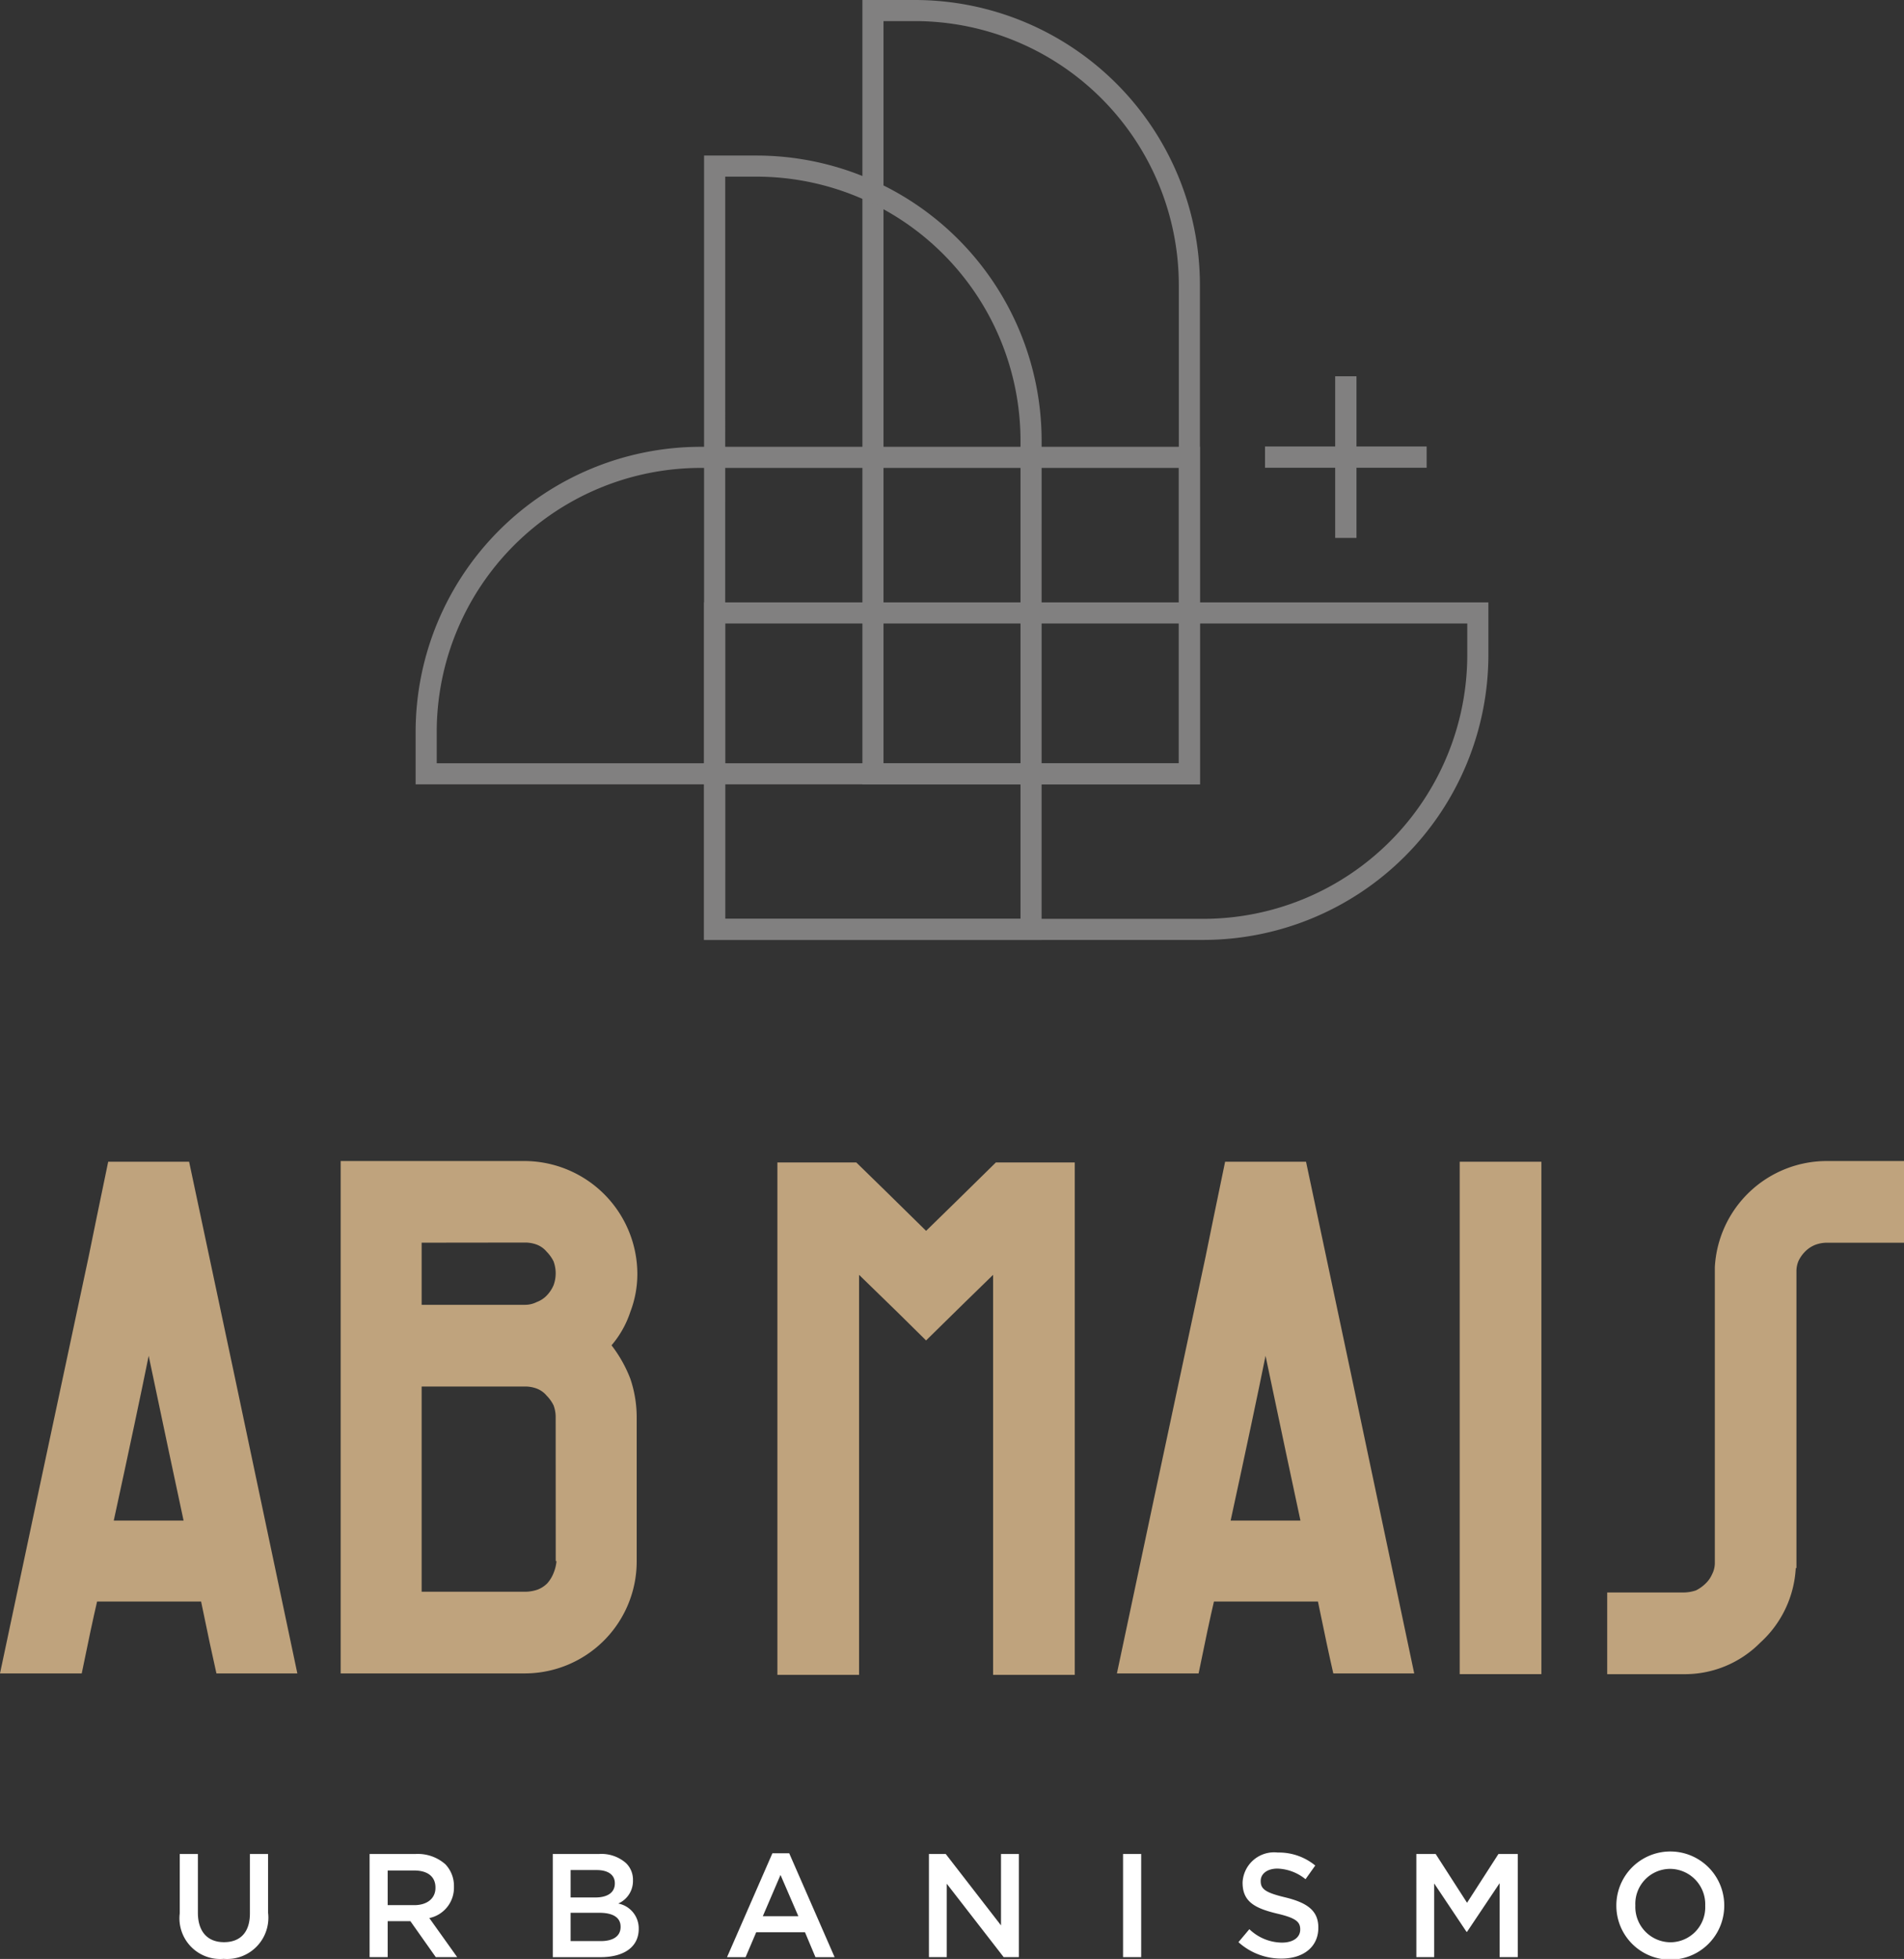 <svg xmlns="http://www.w3.org/2000/svg" width="120" height="123.453" viewBox="0 0 120 123.453">
  <rect x="0" y="0" width="120" height="123.453" fill="#333333" stroke="none"/>
  <g id="Camada_x0020_1" transform="translate(-417.55 -108.38)">
    <g id="_1801609673728" transform="translate(417.55 108.38)">
      <path id="Caminho_1" data-name="Caminho 1" d="M429.12,841.663q-.748-3.475-2.2-10.382-.7,3.475-2.2,10.382Zm7.171,9.634h-5.1q-.352-1.539-.967-4.531h-6.555q-.352,1.5-.968,4.531H417.55q1.848-8.754,5.587-26.264.4-1.981,1.232-5.983h5.1Q431.759,829.785,436.291,851.3Z" transform="translate(-417.55 -745.837)" fill="#bfa37d"/>
      <path id="Caminho_2" data-name="Caminho 2" d="M639.52,834.766a2.12,2.12,0,0,0-.132-.748,2.347,2.347,0,0,0-.44-.616,1.5,1.5,0,0,0-.616-.44,2.1,2.1,0,0,0-.748-.132h-6.511v12.934h6.511a2.5,2.5,0,0,0,.792-.132,1.726,1.726,0,0,0,.616-.4,2.183,2.183,0,0,0,.4-.659,2.505,2.505,0,0,0,.176-.7v-.044h-.044Zm-8.447-11v3.915h6.511a1.65,1.65,0,0,0,.748-.176,1.7,1.7,0,0,0,.616-.4,2.164,2.164,0,0,0,.44-.659,2.187,2.187,0,0,0,0-1.5,2.345,2.345,0,0,0-.44-.616,1.5,1.5,0,0,0-.616-.44,2.1,2.1,0,0,0-.748-.132Zm11.967,6.466a8.341,8.341,0,0,1,1.187,2.112,7.586,7.586,0,0,1,.4,2.42v9.063a7.059,7.059,0,0,1-7.039,7.083H625.97V818.62h11.614a7.135,7.135,0,0,1,7.084,7.084,6.67,6.67,0,0,1-.441,2.419A6.246,6.246,0,0,1,643.04,830.234Z" transform="translate(-604.499 -745.452)" fill="#bfa37d"/>
      <path id="Caminho_3" data-name="Caminho 3" d="M906.911,819.48h4.971v32.292h-5.147V826.563q-1.409,1.365-4.224,4.135-1.408-1.408-4.223-4.135v25.209H893.14V819.48h4.972q1.451,1.408,4.4,4.311Q904.007,822.339,906.911,819.48Z" transform="translate(-844.145 -746.223)" fill="#bfa37d"/>
      <path id="Caminho_4" data-name="Caminho 4" d="M1112.4,841.663q-.748-3.475-2.2-10.382-.7,3.475-2.2,10.382Zm7.171,9.634h-5.1q-.354-1.539-.968-4.531h-6.555q-.352,1.5-.967,4.531h-5.148q1.848-8.754,5.588-26.264.4-1.981,1.231-5.983h5.1Q1115.039,829.785,1119.571,851.3Z" transform="translate(-1030.439 -745.837)" fill="#bfa37d"/>
      <path id="Caminho_5" data-name="Caminho 5" d="M1315.718,819.05v32.291h-5.148V819.05Z" transform="translate(-1218.572 -745.837)" fill="#bfa37d"/>
      <path id="Caminho_6" data-name="Caminho 6" d="M1414.738,818.62h4.84v5.148h-4.84a2.1,2.1,0,0,0-.748.132,1.853,1.853,0,0,0-.659.44,2.163,2.163,0,0,0-.4.572,1.665,1.665,0,0,0-.132.659v18.7h-.043a6.835,6.835,0,0,1-2.244,4.707,6.68,6.68,0,0,1-4.84,1.98h-4.8v-5.148h4.8a2.5,2.5,0,0,0,.792-.131,2.351,2.351,0,0,0,.616-.441,1.8,1.8,0,0,0,.4-.572,1.555,1.555,0,0,0,.176-.7V825.307a7.071,7.071,0,0,1,7.083-6.687Z" transform="translate(-1299.578 -745.452)" fill="#bfa37d"/>
      <path id="Caminho_7" data-name="Caminho 7" d="M1235.732,348.748h-1.342V338.56h1.342Z" transform="translate(-1150.24 -314.847)" fill="#818080"/>
      <path id="Caminho_8" data-name="Caminho 8" d="M1201.647,382.84H1191.46V381.5h10.187Z" transform="translate(-1111.732 -353.363)" fill="#818080"/>
      <path id="Caminho_9" data-name="Caminho 9" d="M673.15,401.652h46.771V383.04H689.776a16.645,16.645,0,0,0-16.626,16.626v1.986Zm48.1,1.33H671.82v-3.316a17.976,17.976,0,0,1,17.956-17.956h31.474Z" transform="translate(-645.625 -353.552)" fill="#818080"/>
      <path id="Caminho_10" data-name="Caminho 10" d="M946.48,156.481h18.612V126.336a16.645,16.645,0,0,0-16.626-16.626H946.48Zm19.942,1.33H945.15V108.38h3.316a17.976,17.976,0,0,1,17.956,17.956Z" transform="translate(-890.797 -108.38)" fill="#818080"/>
      <path id="Caminho_11" data-name="Caminho 11" d="M849.611,251.641h18.612V221.5A16.645,16.645,0,0,0,851.6,204.87h-1.986Zm19.942,1.33H848.28V203.54H851.6A17.977,17.977,0,0,1,869.554,221.5Z" transform="translate(-803.906 -193.737)" fill="#818080"/>
      <path id="Caminho_12" data-name="Caminho 12" d="M849.611,496.813h30.144a16.645,16.645,0,0,0,16.626-16.626V478.2H849.611Zm30.144,1.33H848.28V476.87h49.432v3.316A17.976,17.976,0,0,1,879.756,498.142Z" transform="translate(-803.906 -438.908)" fill="#818080"/>
      <path id="Caminho_13" data-name="Caminho 13" d="M527.52,1246.264v-3.744h1.143v3.7c0,1.207.622,1.858,1.644,1.858s1.635-.614,1.635-1.812v-3.744h1.143v3.688a2.6,2.6,0,0,1-2.8,2.918A2.564,2.564,0,0,1,527.52,1246.264Z" transform="translate(-516.191 -1125.682)" fill="#fff"/>
      <path id="Caminho_14" data-name="Caminho 14" d="M646.474,1245.744c.817,0,1.337-.428,1.337-1.087v-.019c0-.7-.5-1.078-1.346-1.078H644.8v2.183Zm-2.814-3.224h2.9a2.62,2.62,0,0,1,1.877.65,1.97,1.97,0,0,1,.539,1.4v.018a1.953,1.953,0,0,1-1.552,1.97l1.755,2.461H647.83l-1.6-2.266H644.8v2.266H643.66v-6.5Z" transform="translate(-620.366 -1125.682)" fill="#fff"/>
      <path id="Caminho_15" data-name="Caminho 15" d="M758.758,1248.01c.781,0,1.255-.306,1.255-.891v-.019c0-.548-.437-.874-1.338-.874h-1.811v1.783Zm-.334-2.75c.733,0,1.226-.287,1.226-.882v-.018c0-.512-.409-.827-1.142-.827h-1.644v1.728Zm-2.685-2.74h2.917a2.344,2.344,0,0,1,1.7.576,1.455,1.455,0,0,1,.437,1.078v.019a1.548,1.548,0,0,1-.928,1.449,1.594,1.594,0,0,1,1.291,1.579v.018c0,1.161-.957,1.783-2.406,1.783H755.74Z" transform="translate(-720.9 -1125.682)" fill="#fff"/>
      <path id="Caminho_16" data-name="Caminho 16" d="M866.816,1246.037l-1.124-2.6-1.115,2.6Zm-1.635-3.967h1.059l2.862,6.549h-1.208l-.659-1.57h-3.075l-.669,1.57h-1.17Z" transform="translate(-816.5 -1125.278)" fill="#fff"/>
      <path id="Caminho_17" data-name="Caminho 17" d="M985.85,1242.52h1.059l3.484,4.5v-4.5h1.124v6.5h-.957l-3.586-4.625v4.625H985.85Z" transform="translate(-927.304 -1125.682)" fill="#fff"/>
      <path id="Caminho_18" data-name="Caminho 18" d="M1104.61,1242.52h1.142v6.5h-1.142Z" transform="translate(-1033.829 -1125.682)" fill="#fff"/>
      <path id="Caminho_19" data-name="Caminho 19" d="M1175.21,1247.269l.687-.818a3,3,0,0,0,2.053.846c.706,0,1.152-.326,1.152-.818v-.019c0-.465-.261-.715-1.468-.994-1.384-.334-2.164-.743-2.164-1.941v-.018a1.989,1.989,0,0,1,2.22-1.886,3.6,3.6,0,0,1,2.36.818l-.613.863a2.954,2.954,0,0,0-1.766-.669c-.669,0-1.059.343-1.059.771v.019c0,.5.3.725,1.542,1.022,1.375.335,2.09.827,2.09,1.9v.018c0,1.217-.957,1.941-2.322,1.941A4.006,4.006,0,0,1,1175.21,1247.269Z" transform="translate(-1097.156 -1124.874)" fill="#fff"/>
      <path id="Caminho_20" data-name="Caminho 20" d="M1284.04,1242.52h1.218l1.978,3.075,1.979-3.075h1.217v6.5h-1.142v-4.662l-2.053,3.065h-.037l-2.035-3.046v4.644h-1.124Z" transform="translate(-1194.775 -1125.682)" fill="#fff"/>
      <path id="Caminho_21" data-name="Caminho 21" d="M1412,1244.821v-.019a2.228,2.228,0,0,0-2.211-2.313,2.2,2.2,0,0,0-2.192,2.294v.018a2.228,2.228,0,0,0,2.211,2.314A2.2,2.2,0,0,0,1412,1244.821Zm-5.6,0v-.019a3.4,3.4,0,0,1,6.8-.018v.018a3.4,3.4,0,0,1-6.8.019Z" transform="translate(-1304.529 -1124.713)" fill="#fff"/>
    </g>
  </g>
</svg>
